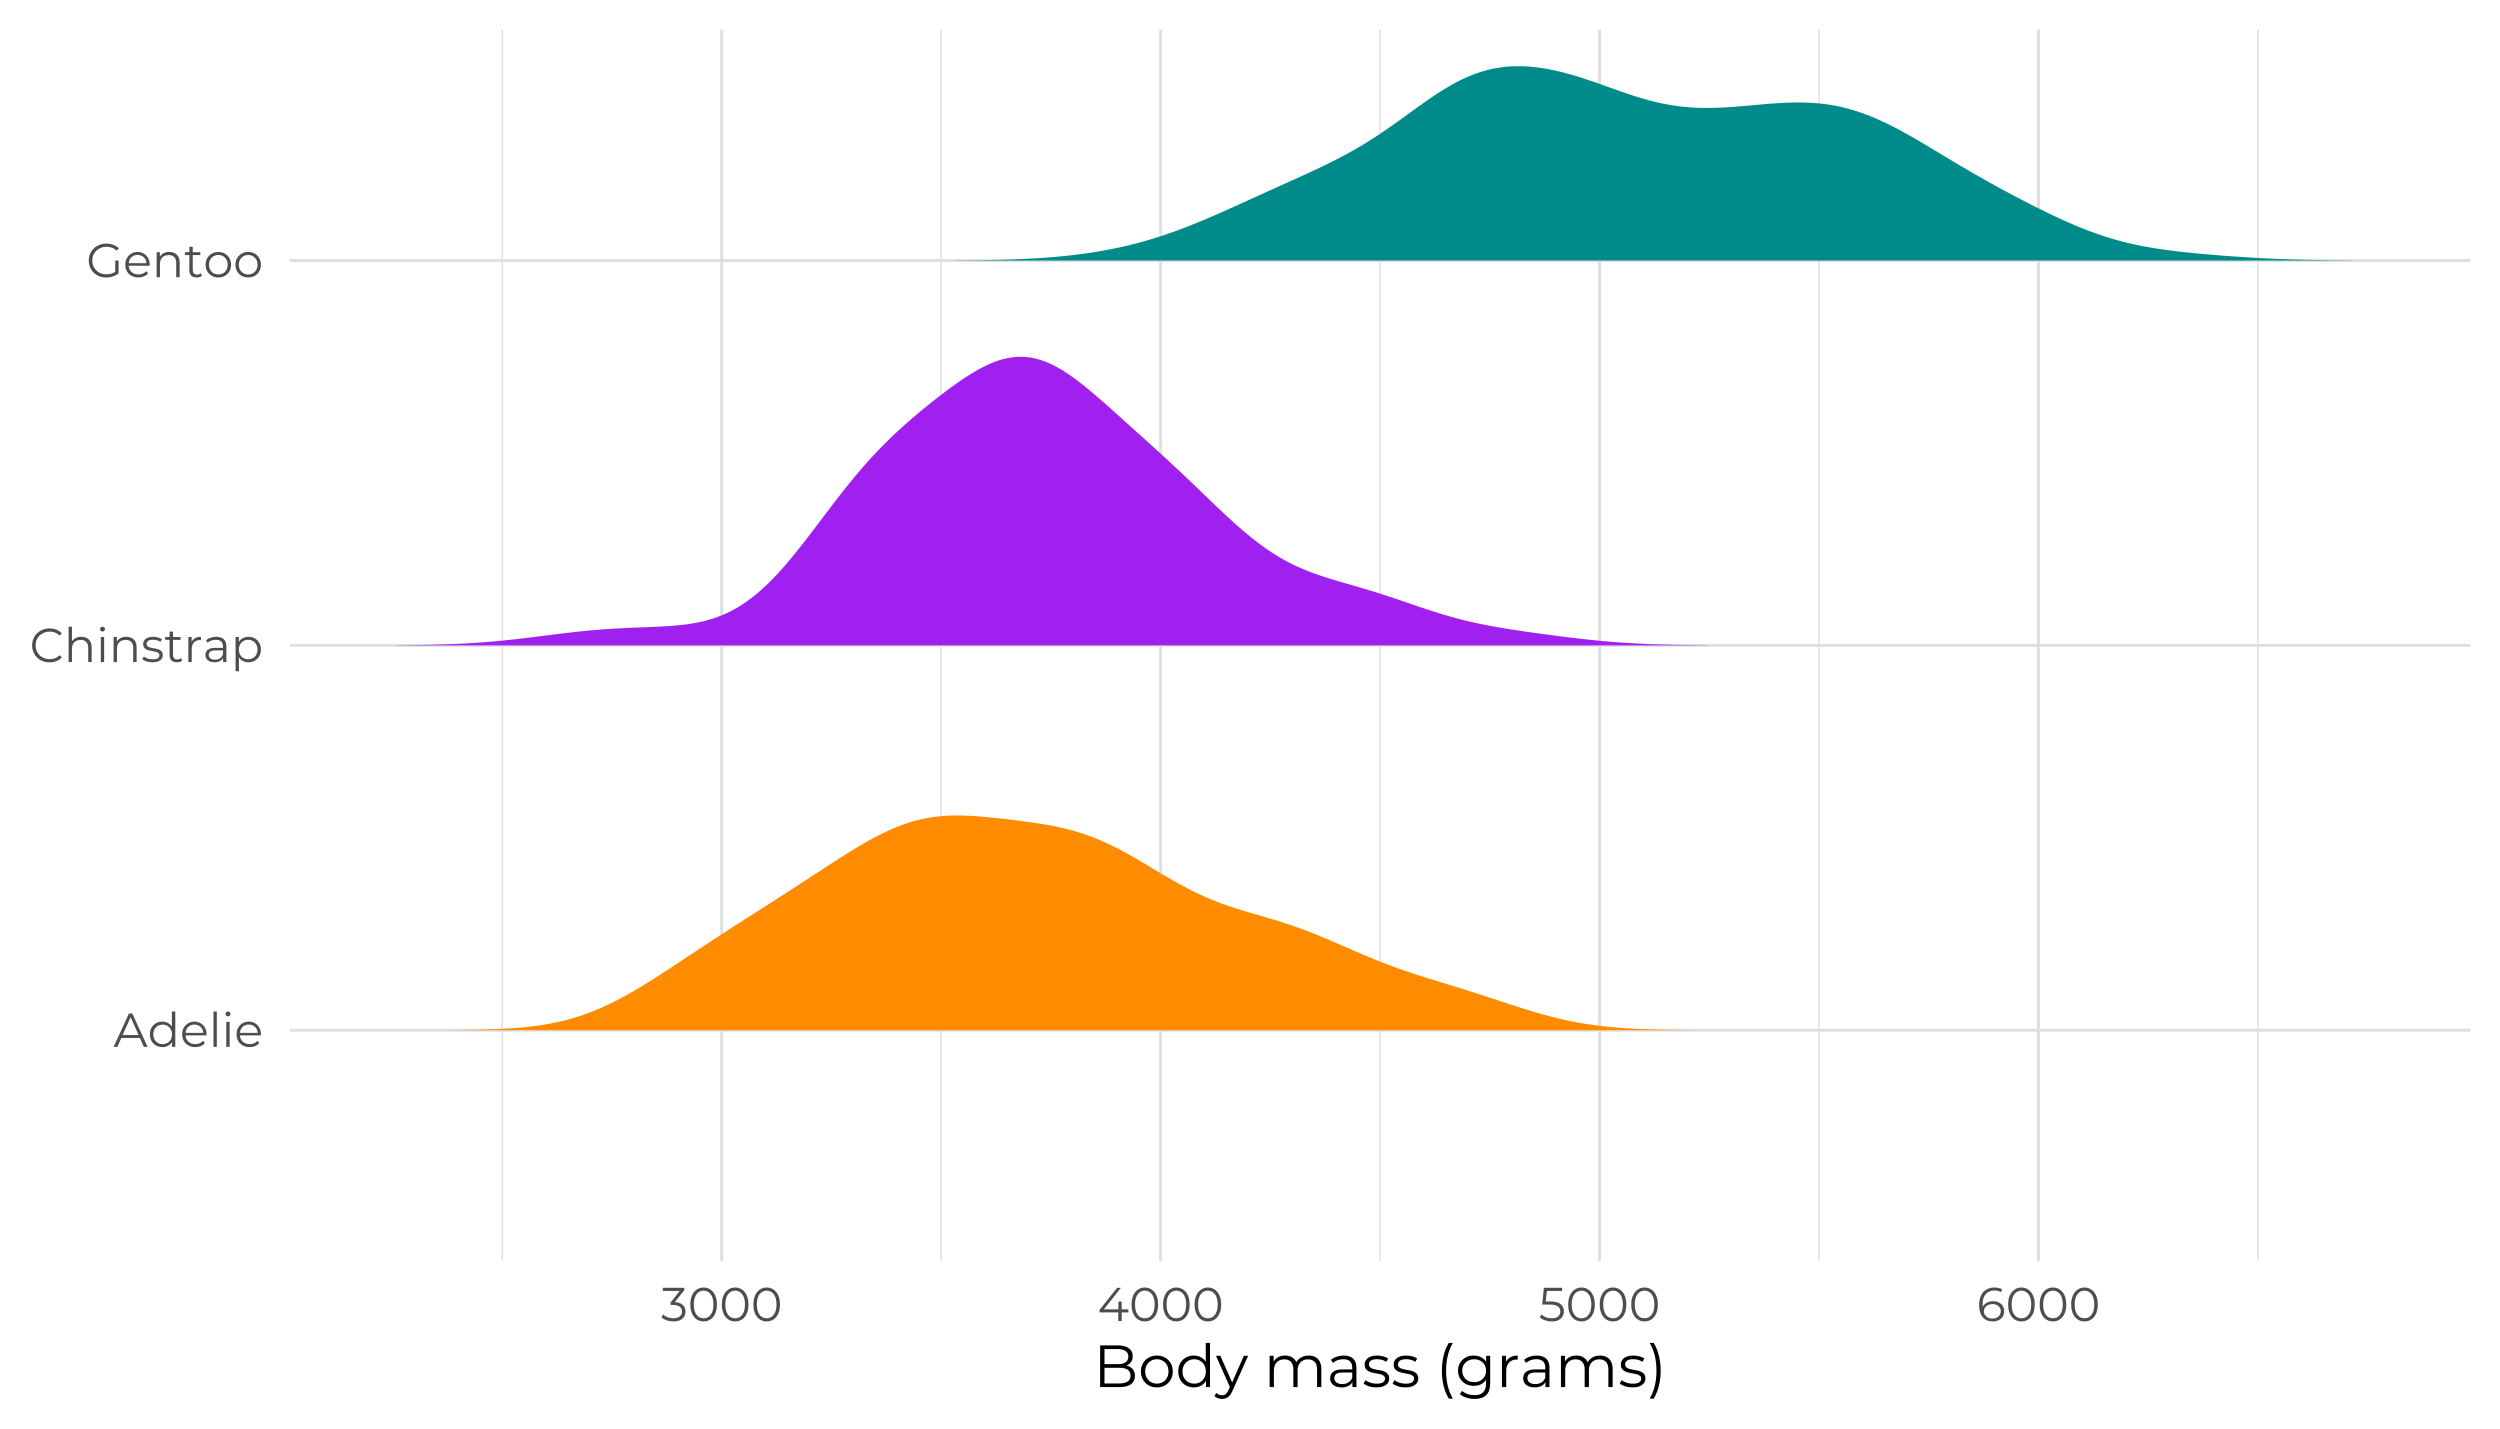<?xml version="1.0" encoding="UTF-8"?>
<svg xmlns="http://www.w3.org/2000/svg" xmlns:xlink="http://www.w3.org/1999/xlink" width="504pt" height="288pt" viewBox="0 0 504 288" version="1.1">
<defs>
<g>
<symbol overflow="visible" id="glyph0-0">
<path style="stroke:none;" d="M 0.391 0 L 0.391 -6.719 L 5.25 -6.719 L 5.25 0 Z M 1.156 -0.672 L 4.484 -0.672 L 4.484 -6.047 L 1.156 -6.047 Z M 1.156 -0.672 "/>
</symbol>
<symbol overflow="visible" id="glyph0-1">
<path style="stroke:none;" d="M 0.016 0 L 3.094 -6.719 L 3.781 -6.719 L 6.859 0 L 6.109 0 L 3.297 -6.312 L 3.578 -6.312 L 0.766 0 Z M 1.234 -1.797 L 1.438 -2.375 L 5.344 -2.375 L 5.562 -1.797 Z M 1.234 -1.797 "/>
</symbol>
<symbol overflow="visible" id="glyph0-2">
<path style="stroke:none;" d="M 2.953 0.047 C 2.473 0.047 2.039 -0.062 1.656 -0.281 C 1.281 -0.5 0.984 -0.801 0.766 -1.188 C 0.547 -1.57 0.438 -2.016 0.438 -2.516 C 0.438 -3.023 0.547 -3.473 0.766 -3.859 C 0.984 -4.242 1.281 -4.547 1.656 -4.766 C 2.039 -4.984 2.473 -5.094 2.953 -5.094 C 3.391 -5.094 3.785 -4.988 4.141 -4.781 C 4.492 -4.582 4.773 -4.289 4.984 -3.906 C 5.191 -3.531 5.297 -3.066 5.297 -2.516 C 5.297 -1.973 5.191 -1.508 4.984 -1.125 C 4.773 -0.738 4.492 -0.445 4.141 -0.25 C 3.797 -0.051 3.398 0.047 2.953 0.047 Z M 3 -0.562 C 3.363 -0.562 3.688 -0.641 3.969 -0.797 C 4.25 -0.961 4.473 -1.191 4.641 -1.484 C 4.805 -1.785 4.891 -2.129 4.891 -2.516 C 4.891 -2.91 4.805 -3.254 4.641 -3.547 C 4.473 -3.848 4.25 -4.078 3.969 -4.234 C 3.688 -4.398 3.363 -4.484 3 -4.484 C 2.645 -4.484 2.328 -4.398 2.047 -4.234 C 1.766 -4.078 1.539 -3.848 1.375 -3.547 C 1.207 -3.254 1.125 -2.91 1.125 -2.516 C 1.125 -2.129 1.207 -1.785 1.375 -1.484 C 1.539 -1.191 1.766 -0.961 2.047 -0.797 C 2.328 -0.641 2.645 -0.562 3 -0.562 Z M 4.906 0 L 4.906 -1.516 L 4.969 -2.531 L 4.875 -3.547 L 4.875 -7.125 L 5.562 -7.125 L 5.562 0 Z M 4.906 0 "/>
</symbol>
<symbol overflow="visible" id="glyph0-3">
<path style="stroke:none;" d="M 3.094 0.047 C 2.57 0.047 2.109 -0.062 1.703 -0.281 C 1.305 -0.5 0.992 -0.801 0.766 -1.188 C 0.547 -1.582 0.438 -2.023 0.438 -2.516 C 0.438 -3.016 0.539 -3.457 0.75 -3.844 C 0.969 -4.227 1.266 -4.531 1.641 -4.75 C 2.016 -4.977 2.438 -5.094 2.906 -5.094 C 3.375 -5.094 3.789 -4.984 4.156 -4.766 C 4.531 -4.547 4.82 -4.242 5.031 -3.859 C 5.25 -3.473 5.359 -3.023 5.359 -2.516 C 5.359 -2.492 5.352 -2.461 5.344 -2.422 C 5.344 -2.391 5.344 -2.352 5.344 -2.312 L 0.953 -2.312 L 0.953 -2.828 L 4.984 -2.828 L 4.703 -2.625 C 4.711 -2.988 4.641 -3.312 4.484 -3.594 C 4.328 -3.875 4.113 -4.094 3.844 -4.25 C 3.57 -4.414 3.258 -4.5 2.906 -4.5 C 2.562 -4.5 2.25 -4.414 1.969 -4.25 C 1.695 -4.094 1.484 -3.867 1.328 -3.578 C 1.18 -3.297 1.109 -2.973 1.109 -2.609 L 1.109 -2.484 C 1.109 -2.109 1.191 -1.773 1.359 -1.484 C 1.523 -1.191 1.758 -0.961 2.062 -0.797 C 2.363 -0.641 2.711 -0.562 3.109 -0.562 C 3.422 -0.562 3.707 -0.613 3.969 -0.719 C 4.238 -0.832 4.469 -1 4.656 -1.219 L 5.031 -0.781 C 4.812 -0.508 4.531 -0.301 4.188 -0.156 C 3.852 -0.02 3.488 0.047 3.094 0.047 Z M 3.094 0.047 "/>
</symbol>
<symbol overflow="visible" id="glyph0-4">
<path style="stroke:none;" d="M 0.953 0 L 0.953 -7.125 L 1.625 -7.125 L 1.625 0 Z M 0.953 0 "/>
</symbol>
<symbol overflow="visible" id="glyph0-5">
<path style="stroke:none;" d="M 0.953 0 L 0.953 -5.047 L 1.625 -5.047 L 1.625 0 Z M 1.297 -6.156 C 1.16 -6.156 1.039 -6.203 0.938 -6.297 C 0.844 -6.391 0.797 -6.504 0.797 -6.641 C 0.797 -6.773 0.844 -6.891 0.938 -6.984 C 1.039 -7.078 1.16 -7.125 1.297 -7.125 C 1.441 -7.125 1.562 -7.078 1.656 -6.984 C 1.75 -6.891 1.797 -6.773 1.797 -6.641 C 1.797 -6.504 1.75 -6.391 1.656 -6.297 C 1.562 -6.203 1.441 -6.156 1.297 -6.156 Z M 1.297 -6.156 "/>
</symbol>
<symbol overflow="visible" id="glyph0-6">
<path style="stroke:none;" d="M 4.016 0.062 C 3.504 0.062 3.035 -0.02 2.609 -0.188 C 2.18 -0.363 1.812 -0.602 1.5 -0.906 C 1.188 -1.219 0.941 -1.582 0.766 -2 C 0.586 -2.414 0.5 -2.867 0.5 -3.359 C 0.5 -3.848 0.586 -4.301 0.766 -4.719 C 0.941 -5.133 1.188 -5.492 1.5 -5.797 C 1.82 -6.109 2.195 -6.348 2.625 -6.516 C 3.051 -6.691 3.516 -6.781 4.016 -6.781 C 4.504 -6.781 4.961 -6.695 5.391 -6.531 C 5.816 -6.363 6.18 -6.117 6.484 -5.797 L 6.031 -5.344 C 5.75 -5.625 5.441 -5.828 5.109 -5.953 C 4.773 -6.078 4.422 -6.141 4.047 -6.141 C 3.641 -6.141 3.258 -6.066 2.906 -5.922 C 2.562 -5.785 2.258 -5.594 2 -5.344 C 1.75 -5.094 1.551 -4.797 1.406 -4.453 C 1.27 -4.117 1.203 -3.754 1.203 -3.359 C 1.203 -2.961 1.27 -2.594 1.406 -2.25 C 1.551 -1.914 1.75 -1.617 2 -1.359 C 2.258 -1.109 2.562 -0.914 2.906 -0.781 C 3.258 -0.645 3.641 -0.578 4.047 -0.578 C 4.422 -0.578 4.773 -0.641 5.109 -0.766 C 5.441 -0.891 5.75 -1.094 6.031 -1.375 L 6.484 -0.938 C 6.18 -0.602 5.816 -0.352 5.391 -0.188 C 4.961 -0.02 4.504 0.062 4.016 0.062 Z M 4.016 0.062 "/>
</symbol>
<symbol overflow="visible" id="glyph0-7">
<path style="stroke:none;" d="M 3.516 -5.094 C 3.93 -5.094 4.289 -5.008 4.594 -4.844 C 4.906 -4.688 5.148 -4.445 5.328 -4.125 C 5.504 -3.812 5.594 -3.41 5.594 -2.922 L 5.594 0 L 4.906 0 L 4.906 -2.859 C 4.906 -3.391 4.77 -3.789 4.5 -4.062 C 4.238 -4.332 3.867 -4.469 3.391 -4.469 C 3.035 -4.469 2.723 -4.395 2.453 -4.25 C 2.191 -4.113 1.988 -3.906 1.844 -3.625 C 1.695 -3.352 1.625 -3.023 1.625 -2.641 L 1.625 0 L 0.953 0 L 0.953 -7.125 L 1.625 -7.125 L 1.625 -3.656 L 1.5 -3.906 C 1.656 -4.281 1.906 -4.57 2.25 -4.781 C 2.602 -4.988 3.023 -5.094 3.516 -5.094 Z M 3.516 -5.094 "/>
</symbol>
<symbol overflow="visible" id="glyph0-8">
<path style="stroke:none;" d="M 3.516 -5.094 C 3.93 -5.094 4.289 -5.008 4.594 -4.844 C 4.906 -4.688 5.148 -4.445 5.328 -4.125 C 5.504 -3.812 5.594 -3.41 5.594 -2.922 L 5.594 0 L 4.906 0 L 4.906 -2.859 C 4.906 -3.391 4.77 -3.789 4.5 -4.062 C 4.238 -4.332 3.867 -4.469 3.391 -4.469 C 3.035 -4.469 2.723 -4.395 2.453 -4.25 C 2.191 -4.113 1.988 -3.906 1.844 -3.625 C 1.695 -3.352 1.625 -3.023 1.625 -2.641 L 1.625 0 L 0.953 0 L 0.953 -5.047 L 1.609 -5.047 L 1.609 -3.656 L 1.5 -3.906 C 1.656 -4.281 1.906 -4.57 2.25 -4.781 C 2.602 -4.988 3.023 -5.094 3.516 -5.094 Z M 3.516 -5.094 "/>
</symbol>
<symbol overflow="visible" id="glyph0-9">
<path style="stroke:none;" d="M 2.312 0.047 C 1.883 0.047 1.484 -0.008 1.109 -0.125 C 0.742 -0.25 0.457 -0.398 0.25 -0.578 L 0.547 -1.109 C 0.754 -0.953 1.016 -0.816 1.328 -0.703 C 1.648 -0.598 1.988 -0.547 2.344 -0.547 C 2.82 -0.547 3.164 -0.617 3.375 -0.766 C 3.594 -0.922 3.703 -1.125 3.703 -1.375 C 3.703 -1.562 3.641 -1.707 3.516 -1.812 C 3.398 -1.914 3.242 -1.992 3.047 -2.047 C 2.859 -2.098 2.645 -2.145 2.406 -2.188 C 2.176 -2.227 1.941 -2.273 1.703 -2.328 C 1.473 -2.379 1.258 -2.453 1.062 -2.547 C 0.875 -2.648 0.719 -2.785 0.594 -2.953 C 0.477 -3.129 0.422 -3.359 0.422 -3.641 C 0.422 -3.922 0.5 -4.172 0.656 -4.391 C 0.812 -4.609 1.035 -4.781 1.328 -4.906 C 1.629 -5.031 1.992 -5.094 2.422 -5.094 C 2.754 -5.094 3.082 -5.047 3.406 -4.953 C 3.738 -4.867 4.004 -4.754 4.203 -4.609 L 3.906 -4.078 C 3.688 -4.223 3.445 -4.328 3.188 -4.391 C 2.938 -4.461 2.68 -4.5 2.422 -4.5 C 1.973 -4.5 1.641 -4.422 1.422 -4.266 C 1.211 -4.109 1.109 -3.91 1.109 -3.672 C 1.109 -3.473 1.164 -3.316 1.281 -3.203 C 1.406 -3.098 1.562 -3.016 1.75 -2.953 C 1.945 -2.891 2.16 -2.836 2.391 -2.797 C 2.629 -2.766 2.863 -2.723 3.094 -2.672 C 3.32 -2.617 3.535 -2.547 3.734 -2.453 C 3.93 -2.359 4.086 -2.227 4.203 -2.062 C 4.316 -1.895 4.375 -1.672 4.375 -1.391 C 4.375 -1.098 4.289 -0.844 4.125 -0.625 C 3.969 -0.414 3.734 -0.25 3.422 -0.125 C 3.117 -0.008 2.75 0.047 2.312 0.047 Z M 2.312 0.047 "/>
</symbol>
<symbol overflow="visible" id="glyph0-10">
<path style="stroke:none;" d="M 2.547 0.047 C 2.066 0.047 1.695 -0.078 1.438 -0.328 C 1.188 -0.586 1.062 -0.953 1.062 -1.422 L 1.062 -6.141 L 1.75 -6.141 L 1.75 -1.453 C 1.75 -1.16 1.82 -0.93 1.969 -0.766 C 2.113 -0.609 2.332 -0.531 2.625 -0.531 C 2.914 -0.531 3.16 -0.617 3.359 -0.797 L 3.609 -0.297 C 3.473 -0.18 3.312 -0.094 3.125 -0.031 C 2.938 0.02 2.742 0.047 2.547 0.047 Z M 0.172 -4.469 L 0.172 -5.047 L 3.281 -5.047 L 3.281 -4.469 Z M 0.172 -4.469 "/>
</symbol>
<symbol overflow="visible" id="glyph0-11">
<path style="stroke:none;" d="M 0.953 0 L 0.953 -5.047 L 1.609 -5.047 L 1.609 -3.672 L 1.531 -3.906 C 1.676 -4.281 1.914 -4.57 2.25 -4.781 C 2.582 -4.988 2.992 -5.094 3.484 -5.094 L 3.484 -4.422 C 3.453 -4.422 3.426 -4.422 3.406 -4.422 C 3.383 -4.43 3.359 -4.438 3.328 -4.438 C 2.797 -4.438 2.379 -4.273 2.078 -3.953 C 1.773 -3.629 1.625 -3.172 1.625 -2.578 L 1.625 0 Z M 0.953 0 "/>
</symbol>
<symbol overflow="visible" id="glyph0-12">
<path style="stroke:none;" d="M 4.109 0 L 4.109 -1.109 L 4.078 -1.297 L 4.078 -3.156 C 4.078 -3.582 3.957 -3.91 3.719 -4.141 C 3.477 -4.367 3.117 -4.484 2.641 -4.484 C 2.316 -4.484 2.008 -4.43 1.719 -4.328 C 1.426 -4.223 1.176 -4.078 0.969 -3.891 L 0.672 -4.406 C 0.922 -4.625 1.223 -4.789 1.578 -4.906 C 1.941 -5.031 2.32 -5.094 2.719 -5.094 C 3.375 -5.094 3.879 -4.926 4.234 -4.594 C 4.586 -4.27 4.766 -3.781 4.766 -3.125 L 4.766 0 Z M 2.375 0.047 C 1.988 0.047 1.656 -0.016 1.375 -0.141 C 1.102 -0.266 0.895 -0.438 0.75 -0.656 C 0.602 -0.875 0.531 -1.129 0.531 -1.422 C 0.531 -1.68 0.594 -1.914 0.719 -2.125 C 0.844 -2.344 1.047 -2.52 1.328 -2.656 C 1.609 -2.789 1.988 -2.859 2.469 -2.859 L 4.219 -2.859 L 4.219 -2.344 L 2.5 -2.344 C 2.008 -2.344 1.672 -2.254 1.484 -2.078 C 1.297 -1.91 1.203 -1.695 1.203 -1.438 C 1.203 -1.145 1.312 -0.91 1.531 -0.734 C 1.758 -0.566 2.07 -0.484 2.469 -0.484 C 2.863 -0.484 3.195 -0.57 3.469 -0.75 C 3.738 -0.926 3.941 -1.18 4.078 -1.516 L 4.234 -1.047 C 4.098 -0.711 3.875 -0.445 3.562 -0.25 C 3.25 -0.051 2.852 0.047 2.375 0.047 Z M 2.375 0.047 "/>
</symbol>
<symbol overflow="visible" id="glyph0-13">
<path style="stroke:none;" d="M 3.547 0.047 C 3.117 0.047 2.727 -0.051 2.375 -0.25 C 2.02 -0.445 1.738 -0.738 1.531 -1.125 C 1.32 -1.508 1.219 -1.973 1.219 -2.516 C 1.219 -3.066 1.316 -3.531 1.516 -3.906 C 1.723 -4.289 2.004 -4.582 2.359 -4.781 C 2.711 -4.988 3.109 -5.094 3.547 -5.094 C 4.035 -5.094 4.469 -4.984 4.844 -4.766 C 5.219 -4.547 5.516 -4.242 5.734 -3.859 C 5.953 -3.473 6.062 -3.023 6.062 -2.516 C 6.062 -2.004 5.953 -1.555 5.734 -1.172 C 5.516 -0.797 5.219 -0.5 4.844 -0.281 C 4.469 -0.062 4.035 0.047 3.547 0.047 Z M 0.953 1.859 L 0.953 -5.047 L 1.609 -5.047 L 1.609 -3.516 L 1.531 -2.516 L 1.625 -1.5 L 1.625 1.859 Z M 3.5 -0.562 C 3.852 -0.562 4.172 -0.641 4.453 -0.797 C 4.742 -0.961 4.969 -1.191 5.125 -1.484 C 5.289 -1.785 5.375 -2.129 5.375 -2.516 C 5.375 -2.91 5.289 -3.254 5.125 -3.547 C 4.969 -3.848 4.742 -4.078 4.453 -4.234 C 4.172 -4.398 3.852 -4.484 3.5 -4.484 C 3.145 -4.484 2.82 -4.398 2.531 -4.234 C 2.25 -4.078 2.023 -3.848 1.859 -3.547 C 1.703 -3.254 1.625 -2.91 1.625 -2.516 C 1.625 -2.129 1.703 -1.785 1.859 -1.484 C 2.023 -1.191 2.25 -0.961 2.531 -0.797 C 2.82 -0.641 3.145 -0.562 3.5 -0.562 Z M 3.5 -0.562 "/>
</symbol>
<symbol overflow="visible" id="glyph0-14">
<path style="stroke:none;" d="M 4.047 0.062 C 3.535 0.062 3.062 -0.02 2.625 -0.188 C 2.195 -0.363 1.82 -0.602 1.5 -0.906 C 1.188 -1.219 0.941 -1.582 0.766 -2 C 0.586 -2.414 0.5 -2.867 0.5 -3.359 C 0.5 -3.848 0.586 -4.301 0.766 -4.719 C 0.941 -5.133 1.188 -5.492 1.5 -5.797 C 1.82 -6.109 2.195 -6.348 2.625 -6.516 C 3.062 -6.691 3.535 -6.781 4.047 -6.781 C 4.555 -6.781 5.023 -6.695 5.453 -6.531 C 5.879 -6.375 6.242 -6.129 6.547 -5.797 L 6.109 -5.359 C 5.816 -5.641 5.504 -5.836 5.172 -5.953 C 4.836 -6.078 4.473 -6.141 4.078 -6.141 C 3.66 -6.141 3.273 -6.066 2.922 -5.922 C 2.578 -5.785 2.273 -5.594 2.016 -5.344 C 1.754 -5.094 1.551 -4.797 1.406 -4.453 C 1.27 -4.117 1.203 -3.754 1.203 -3.359 C 1.203 -2.961 1.27 -2.594 1.406 -2.25 C 1.551 -1.914 1.754 -1.617 2.016 -1.359 C 2.273 -1.109 2.578 -0.914 2.922 -0.781 C 3.273 -0.645 3.66 -0.578 4.078 -0.578 C 4.453 -0.578 4.812 -0.633 5.156 -0.75 C 5.5 -0.863 5.812 -1.055 6.094 -1.328 L 6.5 -0.797 C 6.188 -0.516 5.812 -0.301 5.375 -0.156 C 4.945 -0.008 4.504 0.062 4.047 0.062 Z M 5.828 -0.875 L 5.828 -3.359 L 6.5 -3.359 L 6.5 -0.797 Z M 5.828 -0.875 "/>
</symbol>
<symbol overflow="visible" id="glyph0-15">
<path style="stroke:none;" d="M 3 0.047 C 2.508 0.047 2.07 -0.062 1.688 -0.281 C 1.301 -0.5 0.992 -0.801 0.766 -1.188 C 0.547 -1.582 0.438 -2.031 0.438 -2.531 C 0.438 -3.031 0.547 -3.469 0.766 -3.844 C 0.992 -4.227 1.301 -4.531 1.688 -4.75 C 2.07 -4.977 2.508 -5.094 3 -5.094 C 3.5 -5.094 3.941 -4.977 4.328 -4.75 C 4.711 -4.531 5.016 -4.227 5.234 -3.844 C 5.461 -3.469 5.578 -3.031 5.578 -2.531 C 5.578 -2.031 5.461 -1.582 5.234 -1.188 C 5.016 -0.801 4.711 -0.5 4.328 -0.281 C 3.941 -0.062 3.5 0.047 3 0.047 Z M 3 -0.562 C 3.363 -0.562 3.688 -0.641 3.969 -0.797 C 4.25 -0.961 4.473 -1.191 4.641 -1.484 C 4.805 -1.785 4.891 -2.133 4.891 -2.531 C 4.891 -2.914 4.805 -3.254 4.641 -3.547 C 4.473 -3.848 4.25 -4.078 3.969 -4.234 C 3.688 -4.398 3.367 -4.484 3.016 -4.484 C 2.648 -4.484 2.328 -4.398 2.047 -4.234 C 1.766 -4.078 1.539 -3.848 1.375 -3.547 C 1.207 -3.254 1.125 -2.914 1.125 -2.531 C 1.125 -2.133 1.207 -1.785 1.375 -1.484 C 1.539 -1.191 1.766 -0.961 2.047 -0.797 C 2.328 -0.641 2.645 -0.562 3 -0.562 Z M 3 -0.562 "/>
</symbol>
<symbol overflow="visible" id="glyph0-16">
<path style="stroke:none;" d="M 2.5 0.062 C 2.02 0.062 1.562 -0.016 1.125 -0.172 C 0.695 -0.328 0.352 -0.535 0.094 -0.797 L 0.422 -1.344 C 0.641 -1.125 0.93 -0.941 1.297 -0.797 C 1.66 -0.648 2.062 -0.578 2.5 -0.578 C 3.051 -0.578 3.477 -0.695 3.781 -0.938 C 4.082 -1.188 4.234 -1.516 4.234 -1.922 C 4.234 -2.328 4.086 -2.648 3.797 -2.891 C 3.504 -3.141 3.047 -3.266 2.422 -3.266 L 1.938 -3.266 L 1.938 -3.766 L 4 -6.375 L 4.109 -6.094 L 0.359 -6.094 L 0.359 -6.719 L 4.688 -6.719 L 4.688 -6.234 L 2.609 -3.625 L 2.266 -3.844 L 2.531 -3.844 C 3.332 -3.844 3.93 -3.664 4.328 -3.312 C 4.734 -2.957 4.938 -2.492 4.938 -1.922 C 4.938 -1.555 4.848 -1.223 4.672 -0.922 C 4.492 -0.617 4.223 -0.379 3.859 -0.203 C 3.492 -0.023 3.039 0.062 2.5 0.062 Z M 2.5 0.062 "/>
</symbol>
<symbol overflow="visible" id="glyph0-17">
<path style="stroke:none;" d="M 3.172 0.062 C 2.66 0.062 2.203 -0.07 1.797 -0.344 C 1.391 -0.613 1.07 -1.004 0.844 -1.516 C 0.613 -2.023 0.5 -2.641 0.5 -3.359 C 0.5 -4.066 0.613 -4.676 0.844 -5.188 C 1.07 -5.695 1.391 -6.086 1.797 -6.359 C 2.203 -6.641 2.66 -6.781 3.172 -6.781 C 3.691 -6.781 4.156 -6.641 4.562 -6.359 C 4.969 -6.086 5.285 -5.695 5.516 -5.188 C 5.742 -4.676 5.859 -4.066 5.859 -3.359 C 5.859 -2.641 5.742 -2.023 5.516 -1.516 C 5.285 -1.004 4.969 -0.613 4.562 -0.344 C 4.156 -0.07 3.691 0.062 3.172 0.062 Z M 3.172 -0.578 C 3.566 -0.578 3.91 -0.68 4.203 -0.891 C 4.504 -1.109 4.738 -1.422 4.906 -1.828 C 5.07 -2.242 5.156 -2.754 5.156 -3.359 C 5.156 -3.961 5.07 -4.469 4.906 -4.875 C 4.738 -5.289 4.504 -5.602 4.203 -5.812 C 3.91 -6.031 3.566 -6.141 3.172 -6.141 C 2.785 -6.141 2.441 -6.031 2.141 -5.812 C 1.848 -5.602 1.617 -5.289 1.453 -4.875 C 1.285 -4.469 1.203 -3.961 1.203 -3.359 C 1.203 -2.754 1.285 -2.242 1.453 -1.828 C 1.617 -1.422 1.848 -1.109 2.141 -0.891 C 2.441 -0.68 2.785 -0.578 3.172 -0.578 Z M 3.172 -0.578 "/>
</symbol>
<symbol overflow="visible" id="glyph0-18">
<path style="stroke:none;" d="M 0.391 -1.766 L 0.391 -2.266 L 3.938 -6.719 L 4.703 -6.719 L 1.188 -2.266 L 0.812 -2.375 L 6.203 -2.375 L 6.203 -1.766 Z M 4.172 0 L 4.172 -1.766 L 4.188 -2.375 L 4.188 -3.938 L 4.859 -3.938 L 4.859 0 Z M 4.172 0 "/>
</symbol>
<symbol overflow="visible" id="glyph0-19">
<path style="stroke:none;" d="M 2.625 0.062 C 2.133 0.062 1.672 -0.016 1.234 -0.172 C 0.805 -0.328 0.461 -0.535 0.203 -0.797 L 0.547 -1.344 C 0.766 -1.125 1.055 -0.941 1.422 -0.797 C 1.785 -0.648 2.18 -0.578 2.609 -0.578 C 3.18 -0.578 3.613 -0.703 3.906 -0.953 C 4.195 -1.203 4.344 -1.535 4.344 -1.953 C 4.344 -2.234 4.273 -2.477 4.141 -2.688 C 4.004 -2.895 3.773 -3.055 3.453 -3.172 C 3.129 -3.285 2.68 -3.344 2.109 -3.344 L 0.688 -3.344 L 1.031 -6.719 L 4.703 -6.719 L 4.703 -6.094 L 1.297 -6.094 L 1.672 -6.438 L 1.359 -3.625 L 1.016 -3.969 L 2.266 -3.969 C 2.941 -3.969 3.484 -3.883 3.891 -3.719 C 4.297 -3.551 4.594 -3.316 4.781 -3.016 C 4.969 -2.711 5.062 -2.363 5.062 -1.969 C 5.062 -1.594 4.969 -1.25 4.781 -0.938 C 4.602 -0.633 4.332 -0.391 3.969 -0.203 C 3.613 -0.023 3.164 0.062 2.625 0.062 Z M 2.625 0.062 "/>
</symbol>
<symbol overflow="visible" id="glyph0-20">
<path style="stroke:none;" d="M 3.25 0.062 C 2.656 0.062 2.148 -0.066 1.734 -0.328 C 1.328 -0.598 1.02 -0.984 0.812 -1.484 C 0.602 -1.984 0.5 -2.586 0.5 -3.297 C 0.5 -4.055 0.629 -4.691 0.891 -5.203 C 1.148 -5.723 1.508 -6.113 1.969 -6.375 C 2.426 -6.645 2.957 -6.781 3.562 -6.781 C 3.863 -6.781 4.148 -6.75 4.422 -6.688 C 4.703 -6.633 4.945 -6.539 5.156 -6.406 L 4.891 -5.859 C 4.711 -5.973 4.508 -6.051 4.281 -6.094 C 4.062 -6.145 3.828 -6.172 3.578 -6.172 C 2.859 -6.172 2.281 -5.938 1.844 -5.469 C 1.414 -5.008 1.203 -4.328 1.203 -3.422 C 1.203 -3.273 1.207 -3.098 1.219 -2.891 C 1.238 -2.68 1.281 -2.477 1.344 -2.281 L 1.094 -2.453 C 1.164 -2.785 1.301 -3.066 1.5 -3.297 C 1.707 -3.535 1.961 -3.711 2.266 -3.828 C 2.578 -3.953 2.914 -4.016 3.281 -4.016 C 3.727 -4.016 4.117 -3.93 4.453 -3.766 C 4.797 -3.609 5.062 -3.379 5.25 -3.078 C 5.445 -2.773 5.547 -2.422 5.547 -2.016 C 5.547 -1.586 5.445 -1.219 5.25 -0.906 C 5.051 -0.602 4.773 -0.363 4.422 -0.188 C 4.078 -0.02 3.688 0.062 3.25 0.062 Z M 3.219 -0.516 C 3.539 -0.516 3.82 -0.578 4.062 -0.703 C 4.312 -0.828 4.504 -1 4.641 -1.219 C 4.785 -1.438 4.859 -1.691 4.859 -1.984 C 4.859 -2.422 4.707 -2.77 4.406 -3.031 C 4.102 -3.301 3.691 -3.438 3.172 -3.438 C 2.828 -3.438 2.523 -3.367 2.266 -3.234 C 2.016 -3.109 1.816 -2.938 1.672 -2.719 C 1.523 -2.5 1.453 -2.25 1.453 -1.969 C 1.453 -1.719 1.52 -1.484 1.656 -1.266 C 1.789 -1.047 1.988 -0.863 2.25 -0.719 C 2.508 -0.582 2.832 -0.516 3.219 -0.516 Z M 3.219 -0.516 "/>
</symbol>
<symbol overflow="visible" id="glyph1-0">
<path style="stroke:none;" d="M 0.484 0 L 0.484 -8.406 L 6.562 -8.406 L 6.562 0 Z M 1.438 -0.844 L 5.609 -0.844 L 5.609 -7.562 L 1.438 -7.562 Z M 1.438 -0.844 "/>
</symbol>
<symbol overflow="visible" id="glyph1-1">
<path style="stroke:none;" d="M 1.375 0 L 1.375 -8.406 L 5 -8.406 C 5.926 -8.406 6.645 -8.211 7.156 -7.828 C 7.676 -7.453 7.938 -6.926 7.938 -6.25 C 7.938 -5.789 7.832 -5.406 7.625 -5.094 C 7.414 -4.781 7.129 -4.539 6.766 -4.375 C 6.398 -4.219 6 -4.141 5.562 -4.141 L 5.781 -4.438 C 6.312 -4.438 6.77 -4.352 7.156 -4.188 C 7.551 -4.02 7.852 -3.77 8.062 -3.438 C 8.281 -3.113 8.391 -2.719 8.391 -2.25 C 8.391 -1.531 8.125 -0.973 7.594 -0.578 C 7.07 -0.191 6.285 0 5.234 0 Z M 2.25 -0.734 L 5.219 -0.734 C 5.957 -0.734 6.52 -0.859 6.906 -1.109 C 7.301 -1.359 7.5 -1.758 7.5 -2.312 C 7.5 -2.863 7.301 -3.266 6.906 -3.516 C 6.52 -3.766 5.957 -3.891 5.219 -3.891 L 2.156 -3.891 L 2.156 -4.625 L 4.938 -4.625 C 5.602 -4.625 6.125 -4.75 6.5 -5 C 6.875 -5.258 7.062 -5.641 7.062 -6.141 C 7.062 -6.648 6.875 -7.031 6.5 -7.281 C 6.125 -7.539 5.602 -7.672 4.938 -7.672 L 2.25 -7.672 Z M 2.25 -0.734 "/>
</symbol>
<symbol overflow="visible" id="glyph1-2">
<path style="stroke:none;" d="M 3.766 0.062 C 3.148 0.062 2.598 -0.07 2.109 -0.344 C 1.629 -0.625 1.25 -1.004 0.969 -1.484 C 0.688 -1.973 0.547 -2.531 0.547 -3.156 C 0.547 -3.781 0.688 -4.332 0.969 -4.812 C 1.25 -5.289 1.629 -5.664 2.109 -5.938 C 2.598 -6.219 3.148 -6.359 3.766 -6.359 C 4.379 -6.359 4.926 -6.223 5.406 -5.953 C 5.895 -5.68 6.273 -5.305 6.547 -4.828 C 6.828 -4.348 6.969 -3.789 6.969 -3.156 C 6.969 -2.531 6.828 -1.973 6.547 -1.484 C 6.273 -1.004 5.895 -0.625 5.406 -0.344 C 4.926 -0.07 4.379 0.062 3.766 0.062 Z M 3.766 -0.703 C 4.211 -0.703 4.613 -0.801 4.969 -1 C 5.32 -1.207 5.598 -1.492 5.797 -1.859 C 6.004 -2.234 6.109 -2.664 6.109 -3.156 C 6.109 -3.645 6.004 -4.07 5.797 -4.438 C 5.598 -4.812 5.32 -5.098 4.969 -5.297 C 4.613 -5.504 4.211 -5.609 3.766 -5.609 C 3.316 -5.609 2.914 -5.504 2.562 -5.297 C 2.207 -5.098 1.926 -4.812 1.719 -4.438 C 1.508 -4.07 1.406 -3.645 1.406 -3.156 C 1.406 -2.664 1.508 -2.234 1.719 -1.859 C 1.926 -1.492 2.207 -1.207 2.562 -1 C 2.914 -0.801 3.316 -0.703 3.766 -0.703 Z M 3.766 -0.703 "/>
</symbol>
<symbol overflow="visible" id="glyph1-3">
<path style="stroke:none;" d="M 3.703 0.062 C 3.098 0.062 2.555 -0.07 2.078 -0.344 C 1.609 -0.613 1.234 -0.988 0.953 -1.469 C 0.68 -1.957 0.547 -2.52 0.547 -3.156 C 0.547 -3.789 0.68 -4.348 0.953 -4.828 C 1.234 -5.305 1.609 -5.68 2.078 -5.953 C 2.555 -6.223 3.098 -6.359 3.703 -6.359 C 4.242 -6.359 4.734 -6.234 5.172 -5.984 C 5.609 -5.734 5.957 -5.367 6.219 -4.891 C 6.477 -4.422 6.609 -3.844 6.609 -3.156 C 6.609 -2.477 6.477 -1.895 6.219 -1.406 C 5.969 -0.926 5.625 -0.562 5.188 -0.312 C 4.75 -0.062 4.254 0.062 3.703 0.062 Z M 3.766 -0.703 C 4.211 -0.703 4.613 -0.801 4.969 -1 C 5.32 -1.207 5.598 -1.492 5.797 -1.859 C 6.004 -2.234 6.109 -2.664 6.109 -3.156 C 6.109 -3.645 6.004 -4.07 5.797 -4.438 C 5.598 -4.812 5.32 -5.098 4.969 -5.297 C 4.613 -5.504 4.211 -5.609 3.766 -5.609 C 3.316 -5.609 2.914 -5.504 2.562 -5.297 C 2.207 -5.098 1.926 -4.812 1.719 -4.438 C 1.508 -4.07 1.406 -3.645 1.406 -3.156 C 1.406 -2.664 1.508 -2.234 1.719 -1.859 C 1.926 -1.492 2.207 -1.207 2.562 -1 C 2.914 -0.801 3.316 -0.703 3.766 -0.703 Z M 6.141 0 L 6.141 -1.906 L 6.219 -3.172 L 6.094 -4.438 L 6.094 -8.906 L 6.953 -8.906 L 6.953 0 Z M 6.141 0 "/>
</symbol>
<symbol overflow="visible" id="glyph1-4">
<path style="stroke:none;" d="M 1.234 2.391 C 0.941 2.391 0.66 2.336 0.391 2.234 C 0.117 2.141 -0.109 2 -0.297 1.812 L 0.094 1.172 C 0.25 1.328 0.422 1.445 0.609 1.531 C 0.805 1.613 1.02 1.656 1.25 1.656 C 1.531 1.656 1.77 1.578 1.969 1.422 C 2.176 1.266 2.367 0.988 2.547 0.594 L 2.969 -0.328 L 3.062 -0.453 L 5.641 -6.312 L 6.5 -6.312 L 3.344 0.766 C 3.164 1.172 2.969 1.492 2.75 1.734 C 2.539 1.973 2.312 2.141 2.062 2.234 C 1.812 2.336 1.535 2.391 1.234 2.391 Z M 2.906 0.172 L 0.016 -6.312 L 0.906 -6.312 L 3.469 -0.516 Z M 2.906 0.172 "/>
</symbol>
<symbol overflow="visible" id="glyph1-5">
<path style="stroke:none;" d=""/>
</symbol>
<symbol overflow="visible" id="glyph1-6">
<path style="stroke:none;" d="M 9.062 -6.359 C 9.57 -6.359 10.016 -6.258 10.391 -6.062 C 10.773 -5.863 11.07 -5.562 11.281 -5.156 C 11.5 -4.758 11.609 -4.258 11.609 -3.656 L 11.609 0 L 10.75 0 L 10.75 -3.578 C 10.75 -4.242 10.586 -4.742 10.266 -5.078 C 9.953 -5.422 9.508 -5.594 8.938 -5.594 C 8.508 -5.594 8.133 -5.5 7.812 -5.312 C 7.5 -5.133 7.254 -4.875 7.078 -4.531 C 6.91 -4.195 6.828 -3.789 6.828 -3.312 L 6.828 0 L 5.969 0 L 5.969 -3.578 C 5.969 -4.242 5.805 -4.742 5.484 -5.078 C 5.172 -5.422 4.727 -5.594 4.156 -5.594 C 3.727 -5.594 3.352 -5.5 3.031 -5.312 C 2.719 -5.133 2.473 -4.875 2.297 -4.531 C 2.129 -4.195 2.047 -3.789 2.047 -3.312 L 2.047 0 L 1.188 0 L 1.188 -6.312 L 2 -6.312 L 2 -4.594 L 1.875 -4.891 C 2.07 -5.348 2.379 -5.707 2.797 -5.969 C 3.223 -6.227 3.727 -6.359 4.312 -6.359 C 4.926 -6.359 5.445 -6.203 5.875 -5.891 C 6.312 -5.586 6.598 -5.129 6.734 -4.516 L 6.406 -4.641 C 6.582 -5.148 6.906 -5.562 7.375 -5.875 C 7.844 -6.195 8.406 -6.359 9.062 -6.359 Z M 9.062 -6.359 "/>
</symbol>
<symbol overflow="visible" id="glyph1-7">
<path style="stroke:none;" d="M 5.141 0 L 5.141 -1.391 L 5.109 -1.625 L 5.109 -3.953 C 5.109 -4.484 4.957 -4.895 4.656 -5.188 C 4.352 -5.477 3.906 -5.625 3.312 -5.625 C 2.906 -5.625 2.516 -5.555 2.141 -5.422 C 1.773 -5.285 1.469 -5.102 1.219 -4.875 L 0.828 -5.5 C 1.148 -5.77 1.535 -5.977 1.984 -6.125 C 2.43 -6.281 2.898 -6.359 3.391 -6.359 C 4.211 -6.359 4.844 -6.156 5.281 -5.75 C 5.727 -5.344 5.953 -4.727 5.953 -3.906 L 5.953 0 Z M 2.969 0.062 C 2.488 0.062 2.078 -0.016 1.734 -0.172 C 1.391 -0.328 1.125 -0.539 0.938 -0.812 C 0.75 -1.094 0.656 -1.41 0.656 -1.766 C 0.656 -2.098 0.734 -2.398 0.891 -2.672 C 1.047 -2.941 1.301 -3.156 1.656 -3.312 C 2.008 -3.477 2.488 -3.562 3.094 -3.562 L 5.266 -3.562 L 5.266 -2.938 L 3.125 -2.938 C 2.508 -2.938 2.082 -2.828 1.844 -2.609 C 1.613 -2.391 1.5 -2.117 1.5 -1.797 C 1.5 -1.441 1.641 -1.156 1.922 -0.938 C 2.203 -0.719 2.594 -0.609 3.094 -0.609 C 3.582 -0.609 4 -0.719 4.344 -0.938 C 4.688 -1.156 4.941 -1.473 5.109 -1.891 L 5.297 -1.312 C 5.129 -0.883 4.848 -0.547 4.453 -0.297 C 4.055 -0.055 3.562 0.062 2.969 0.062 Z M 2.969 0.062 "/>
</symbol>
<symbol overflow="visible" id="glyph1-8">
<path style="stroke:none;" d="M 2.891 0.062 C 2.359 0.062 1.859 -0.008 1.391 -0.156 C 0.93 -0.312 0.57 -0.5 0.312 -0.719 L 0.688 -1.391 C 0.945 -1.191 1.273 -1.023 1.672 -0.891 C 2.078 -0.754 2.5 -0.688 2.938 -0.688 C 3.539 -0.688 3.973 -0.781 4.234 -0.969 C 4.504 -1.156 4.641 -1.406 4.641 -1.719 C 4.641 -1.945 4.562 -2.125 4.406 -2.25 C 4.258 -2.383 4.066 -2.488 3.828 -2.562 C 3.586 -2.633 3.316 -2.691 3.016 -2.734 C 2.723 -2.785 2.43 -2.844 2.141 -2.906 C 1.848 -2.969 1.582 -3.062 1.344 -3.188 C 1.102 -3.312 0.906 -3.477 0.75 -3.688 C 0.602 -3.906 0.531 -4.195 0.531 -4.562 C 0.531 -4.906 0.629 -5.211 0.828 -5.484 C 1.023 -5.754 1.305 -5.969 1.672 -6.125 C 2.047 -6.281 2.5 -6.359 3.031 -6.359 C 3.438 -6.359 3.844 -6.305 4.25 -6.203 C 4.664 -6.098 5.004 -5.953 5.266 -5.766 L 4.891 -5.094 C 4.617 -5.281 4.32 -5.414 4 -5.5 C 3.676 -5.582 3.352 -5.625 3.031 -5.625 C 2.469 -5.625 2.051 -5.523 1.781 -5.328 C 1.52 -5.129 1.391 -4.883 1.391 -4.594 C 1.391 -4.344 1.461 -4.148 1.609 -4.016 C 1.754 -3.879 1.945 -3.77 2.188 -3.688 C 2.438 -3.613 2.707 -3.551 3 -3.5 C 3.289 -3.457 3.582 -3.406 3.875 -3.344 C 4.164 -3.281 4.43 -3.188 4.672 -3.062 C 4.91 -2.945 5.102 -2.785 5.25 -2.578 C 5.406 -2.367 5.484 -2.086 5.484 -1.734 C 5.484 -1.367 5.379 -1.051 5.172 -0.781 C 4.961 -0.52 4.664 -0.312 4.281 -0.156 C 3.895 -0.008 3.43 0.062 2.891 0.062 Z M 2.891 0.062 "/>
</symbol>
<symbol overflow="visible" id="glyph1-9">
<path style="stroke:none;" d="M 2.641 2.328 C 2.191 1.598 1.848 0.758 1.609 -0.188 C 1.367 -1.145 1.25 -2.176 1.25 -3.281 C 1.25 -4.395 1.367 -5.43 1.609 -6.391 C 1.848 -7.359 2.191 -8.195 2.641 -8.906 L 3.453 -8.906 C 2.984 -8.082 2.641 -7.207 2.422 -6.281 C 2.203 -5.352 2.094 -4.352 2.094 -3.281 C 2.094 -2.219 2.203 -1.223 2.422 -0.297 C 2.641 0.629 2.984 1.504 3.453 2.328 Z M 2.641 2.328 "/>
</symbol>
<symbol overflow="visible" id="glyph1-10">
<path style="stroke:none;" d="M 3.875 2.391 C 3.301 2.391 2.75 2.301 2.219 2.125 C 1.688 1.957 1.258 1.719 0.938 1.406 L 1.359 0.766 C 1.66 1.035 2.031 1.242 2.469 1.391 C 2.906 1.547 3.363 1.625 3.844 1.625 C 4.645 1.625 5.234 1.438 5.609 1.062 C 5.992 0.695 6.188 0.117 6.188 -0.672 L 6.188 -2.234 L 6.297 -3.312 L 6.219 -4.391 L 6.219 -6.312 L 7.031 -6.312 L 7.031 -0.766 C 7.031 0.316 6.766 1.113 6.234 1.625 C 5.703 2.133 4.914 2.391 3.875 2.391 Z M 3.719 -0.25 C 3.113 -0.25 2.57 -0.379 2.094 -0.641 C 1.625 -0.898 1.25 -1.258 0.969 -1.719 C 0.688 -2.176 0.547 -2.707 0.547 -3.312 C 0.547 -3.914 0.688 -4.445 0.969 -4.906 C 1.25 -5.363 1.625 -5.719 2.094 -5.969 C 2.57 -6.227 3.113 -6.359 3.719 -6.359 C 4.281 -6.359 4.785 -6.238 5.234 -6 C 5.68 -5.77 6.035 -5.426 6.297 -4.969 C 6.566 -4.52 6.703 -3.969 6.703 -3.312 C 6.703 -2.656 6.566 -2.098 6.297 -1.641 C 6.035 -1.18 5.68 -0.832 5.234 -0.594 C 4.785 -0.363 4.281 -0.25 3.719 -0.25 Z M 3.812 -1 C 4.27 -1 4.676 -1.094 5.031 -1.281 C 5.395 -1.477 5.68 -1.75 5.891 -2.094 C 6.098 -2.445 6.203 -2.852 6.203 -3.312 C 6.203 -3.77 6.098 -4.172 5.891 -4.516 C 5.68 -4.859 5.395 -5.125 5.031 -5.312 C 4.676 -5.508 4.27 -5.609 3.812 -5.609 C 3.344 -5.609 2.926 -5.508 2.562 -5.312 C 2.207 -5.125 1.926 -4.859 1.719 -4.516 C 1.508 -4.172 1.406 -3.77 1.406 -3.312 C 1.406 -2.852 1.508 -2.445 1.719 -2.094 C 1.926 -1.75 2.207 -1.477 2.562 -1.281 C 2.926 -1.094 3.344 -1 3.812 -1 Z M 3.812 -1 "/>
</symbol>
<symbol overflow="visible" id="glyph1-11">
<path style="stroke:none;" d="M 1.188 0 L 1.188 -6.312 L 2 -6.312 L 2 -4.578 L 1.922 -4.891 C 2.098 -5.359 2.395 -5.719 2.812 -5.969 C 3.227 -6.227 3.742 -6.359 4.359 -6.359 L 4.359 -5.531 C 4.328 -5.531 4.297 -5.531 4.266 -5.531 C 4.234 -5.539 4.195 -5.547 4.156 -5.547 C 3.5 -5.547 2.984 -5.344 2.609 -4.938 C 2.234 -4.531 2.047 -3.957 2.047 -3.219 L 2.047 0 Z M 1.188 0 "/>
</symbol>
<symbol overflow="visible" id="glyph1-12">
<path style="stroke:none;" d="M 1.297 2.328 L 0.484 2.328 C 0.961 1.504 1.312 0.629 1.531 -0.297 C 1.75 -1.223 1.859 -2.219 1.859 -3.281 C 1.859 -4.352 1.75 -5.352 1.531 -6.281 C 1.312 -7.207 0.961 -8.082 0.484 -8.906 L 1.297 -8.906 C 1.742 -8.195 2.086 -7.359 2.328 -6.391 C 2.578 -5.43 2.703 -4.395 2.703 -3.281 C 2.703 -2.176 2.578 -1.145 2.328 -0.188 C 2.086 0.758 1.742 1.598 1.297 2.328 Z M 1.297 2.328 "/>
</symbol>
</g>
<clipPath id="clip1">
  <path d="M 58.426 5.977 L 498.023 5.977 L 498.023 254.242 L 58.426 254.242 Z M 58.426 5.977 "/>
</clipPath>
<clipPath id="clip2">
  <path d="M 101 5.977 L 102 5.977 L 102 254.242 L 101 254.242 Z M 101 5.977 "/>
</clipPath>
<clipPath id="clip3">
  <path d="M 189 5.977 L 190 5.977 L 190 254.242 L 189 254.242 Z M 189 5.977 "/>
</clipPath>
<clipPath id="clip4">
  <path d="M 278 5.977 L 279 5.977 L 279 254.242 L 278 254.242 Z M 278 5.977 "/>
</clipPath>
<clipPath id="clip5">
  <path d="M 366 5.977 L 367 5.977 L 367 254.242 L 366 254.242 Z M 366 5.977 "/>
</clipPath>
<clipPath id="clip6">
  <path d="M 455 5.977 L 456 5.977 L 456 254.242 L 455 254.242 Z M 455 5.977 "/>
</clipPath>
<clipPath id="clip7">
  <path d="M 58.426 207 L 498.023 207 L 498.023 208 L 58.426 208 Z M 58.426 207 "/>
</clipPath>
<clipPath id="clip8">
  <path d="M 58.426 129 L 498.023 129 L 498.023 131 L 58.426 131 Z M 58.426 129 "/>
</clipPath>
<clipPath id="clip9">
  <path d="M 58.426 52 L 498.023 52 L 498.023 53 L 58.426 53 Z M 58.426 52 "/>
</clipPath>
<clipPath id="clip10">
  <path d="M 145 5.977 L 146 5.977 L 146 254.242 L 145 254.242 Z M 145 5.977 "/>
</clipPath>
<clipPath id="clip11">
  <path d="M 233 5.977 L 235 5.977 L 235 254.242 L 233 254.242 Z M 233 5.977 "/>
</clipPath>
<clipPath id="clip12">
  <path d="M 322 5.977 L 323 5.977 L 323 254.242 L 322 254.242 Z M 322 5.977 "/>
</clipPath>
<clipPath id="clip13">
  <path d="M 410 5.977 L 412 5.977 L 412 254.242 L 410 254.242 Z M 410 5.977 "/>
</clipPath>
</defs>
<g id="surface110">
<rect x="0" y="0" width="504" height="288" style="fill:rgb(100%,100%,100%);fill-opacity:1;stroke:none;"/>
<rect x="0" y="0" width="504" height="288" style="fill:rgb(100%,100%,100%);fill-opacity:1;stroke:none;"/>
<path style="fill:none;stroke-width:1.164;stroke-linecap:round;stroke-linejoin:round;stroke:rgb(100%,100%,100%);stroke-opacity:1;stroke-miterlimit:10;" d="M 0 288 L 504 288 L 504 0 L 0 0 Z M 0 288 "/>
<g clip-path="url(#clip1)" clip-rule="nonzero">
<path style=" stroke:none;fill-rule:nonzero;fill:rgb(100%,100%,100%);fill-opacity:1;" d="M 58.426 254.242 L 498.023 254.242 L 498.023 5.977 L 58.426 5.977 Z M 58.426 254.242 "/>
</g>
<g clip-path="url(#clip2)" clip-rule="nonzero">
<path style="fill:none;stroke-width:0.291;stroke-linecap:butt;stroke-linejoin:round;stroke:rgb(87.059%,87.059%,87.059%);stroke-opacity:1;stroke-miterlimit:10;" d="M 101.254 254.242 L 101.254 5.977 "/>
</g>
<g clip-path="url(#clip3)" clip-rule="nonzero">
<path style="fill:none;stroke-width:0.291;stroke-linecap:butt;stroke-linejoin:round;stroke:rgb(87.059%,87.059%,87.059%);stroke-opacity:1;stroke-miterlimit:10;" d="M 189.738 254.242 L 189.738 5.977 "/>
</g>
<g clip-path="url(#clip4)" clip-rule="nonzero">
<path style="fill:none;stroke-width:0.291;stroke-linecap:butt;stroke-linejoin:round;stroke:rgb(87.059%,87.059%,87.059%);stroke-opacity:1;stroke-miterlimit:10;" d="M 278.223 254.242 L 278.223 5.977 "/>
</g>
<g clip-path="url(#clip5)" clip-rule="nonzero">
<path style="fill:none;stroke-width:0.291;stroke-linecap:butt;stroke-linejoin:round;stroke:rgb(87.059%,87.059%,87.059%);stroke-opacity:1;stroke-miterlimit:10;" d="M 366.711 254.242 L 366.711 5.977 "/>
</g>
<g clip-path="url(#clip6)" clip-rule="nonzero">
<path style="fill:none;stroke-width:0.291;stroke-linecap:butt;stroke-linejoin:round;stroke:rgb(87.059%,87.059%,87.059%);stroke-opacity:1;stroke-miterlimit:10;" d="M 455.195 254.242 L 455.195 5.977 "/>
</g>
<g clip-path="url(#clip7)" clip-rule="nonzero">
<path style="fill:none;stroke-width:0.582;stroke-linecap:butt;stroke-linejoin:round;stroke:rgb(87.059%,87.059%,87.059%);stroke-opacity:1;stroke-miterlimit:10;" d="M 58.426 207.691 L 498.023 207.691 "/>
</g>
<g clip-path="url(#clip8)" clip-rule="nonzero">
<path style="fill:none;stroke-width:0.582;stroke-linecap:butt;stroke-linejoin:round;stroke:rgb(87.059%,87.059%,87.059%);stroke-opacity:1;stroke-miterlimit:10;" d="M 58.426 130.109 L 498.023 130.109 "/>
</g>
<g clip-path="url(#clip9)" clip-rule="nonzero">
<path style="fill:none;stroke-width:0.582;stroke-linecap:butt;stroke-linejoin:round;stroke:rgb(87.059%,87.059%,87.059%);stroke-opacity:1;stroke-miterlimit:10;" d="M 58.426 52.527 L 498.023 52.527 "/>
</g>
<g clip-path="url(#clip10)" clip-rule="nonzero">
<path style="fill:none;stroke-width:0.582;stroke-linecap:butt;stroke-linejoin:round;stroke:rgb(87.059%,87.059%,87.059%);stroke-opacity:1;stroke-miterlimit:10;" d="M 145.496 254.242 L 145.496 5.977 "/>
</g>
<g clip-path="url(#clip11)" clip-rule="nonzero">
<path style="fill:none;stroke-width:0.582;stroke-linecap:butt;stroke-linejoin:round;stroke:rgb(87.059%,87.059%,87.059%);stroke-opacity:1;stroke-miterlimit:10;" d="M 233.98 254.242 L 233.98 5.977 "/>
</g>
<g clip-path="url(#clip12)" clip-rule="nonzero">
<path style="fill:none;stroke-width:0.582;stroke-linecap:butt;stroke-linejoin:round;stroke:rgb(87.059%,87.059%,87.059%);stroke-opacity:1;stroke-miterlimit:10;" d="M 322.469 254.242 L 322.469 5.977 "/>
</g>
<g clip-path="url(#clip13)" clip-rule="nonzero">
<path style="fill:none;stroke-width:0.582;stroke-linecap:butt;stroke-linejoin:round;stroke:rgb(87.059%,87.059%,87.059%);stroke-opacity:1;stroke-miterlimit:10;" d="M 410.953 254.242 L 410.953 5.977 "/>
</g>
<path style=" stroke:none;fill-rule:nonzero;fill:rgb(0%,54.51%,54.51%);fill-opacity:1;" d="M 192.59 52.496 L 194.152 52.488 L 194.934 52.48 L 195.719 52.473 L 196.5 52.465 L 198.844 52.43 L 199.629 52.414 L 201.191 52.383 L 201.973 52.359 L 202.754 52.34 L 203.539 52.312 L 204.32 52.289 L 205.102 52.258 L 206.664 52.188 L 207.449 52.148 L 208.23 52.109 L 209.012 52.062 L 209.793 52.012 L 210.574 51.957 L 211.359 51.898 L 212.141 51.84 L 213.703 51.699 L 214.488 51.621 L 215.27 51.539 L 216.051 51.453 L 216.832 51.359 L 217.613 51.262 L 218.398 51.156 L 219.18 51.047 L 219.961 50.934 L 220.742 50.809 L 221.523 50.68 L 222.309 50.543 L 223.09 50.402 L 223.871 50.25 L 224.652 50.094 L 225.434 49.93 L 226.219 49.758 L 227 49.578 L 227.781 49.391 L 228.562 49.195 L 229.344 48.992 L 230.129 48.781 L 230.91 48.562 L 231.691 48.336 L 232.473 48.098 L 233.254 47.855 L 234.039 47.605 L 234.82 47.344 L 235.602 47.074 L 236.383 46.801 L 237.168 46.52 L 237.949 46.23 L 238.73 45.934 L 239.512 45.629 L 240.293 45.32 L 241.078 45.008 L 241.859 44.688 L 242.641 44.359 L 244.203 43.695 L 244.988 43.355 L 245.77 43.016 L 248.113 41.973 L 248.898 41.617 L 249.68 41.266 L 252.023 40.199 L 252.809 39.844 L 254.371 39.133 L 255.152 38.781 L 255.938 38.426 L 256.719 38.07 L 257.5 37.719 L 258.281 37.363 L 259.062 37.012 L 259.848 36.656 L 260.629 36.305 L 262.973 35.238 L 263.758 34.879 L 264.539 34.516 L 266.102 33.781 L 266.883 33.406 L 267.668 33.027 L 268.449 32.637 L 269.23 32.242 L 270.012 31.84 L 270.793 31.43 L 271.578 31.008 L 272.359 30.574 L 273.141 30.133 L 273.922 29.68 L 274.703 29.215 L 275.488 28.734 L 276.27 28.246 L 277.051 27.742 L 277.832 27.234 L 278.617 26.711 L 279.398 26.176 L 280.18 25.633 L 280.961 25.086 L 281.742 24.527 L 282.527 23.965 L 283.309 23.402 L 285.652 21.703 L 286.438 21.145 L 287.219 20.594 L 288 20.047 L 288.781 19.516 L 289.562 18.992 L 290.348 18.488 L 291.129 18 L 291.91 17.531 L 292.691 17.078 L 293.473 16.652 L 294.258 16.25 L 295.039 15.871 L 295.82 15.516 L 296.602 15.184 L 297.387 14.887 L 298.168 14.613 L 298.949 14.367 L 299.73 14.145 L 300.512 13.953 L 301.297 13.793 L 302.078 13.656 L 302.859 13.543 L 303.641 13.453 L 304.422 13.391 L 305.207 13.355 L 305.988 13.344 L 306.77 13.348 L 307.551 13.375 L 308.332 13.426 L 309.117 13.5 L 309.898 13.586 L 310.68 13.691 L 311.461 13.816 L 312.242 13.957 L 313.027 14.117 L 313.809 14.285 L 314.59 14.469 L 315.371 14.668 L 316.152 14.879 L 316.938 15.102 L 317.719 15.332 L 318.5 15.574 L 319.281 15.824 L 320.066 16.086 L 320.848 16.348 L 321.629 16.617 L 322.41 16.891 L 323.191 17.168 L 323.977 17.449 L 324.758 17.727 L 325.539 18.008 L 327.102 18.555 L 327.887 18.82 L 328.668 19.082 L 329.449 19.34 L 330.23 19.582 L 331.012 19.82 L 331.797 20.043 L 332.578 20.258 L 333.359 20.461 L 334.141 20.645 L 334.922 20.816 L 335.707 20.977 L 336.488 21.121 L 337.27 21.254 L 338.051 21.367 L 338.836 21.465 L 339.617 21.547 L 340.398 21.621 L 341.18 21.672 L 341.961 21.715 L 342.746 21.742 L 343.527 21.758 L 344.309 21.762 L 345.09 21.75 L 345.871 21.73 L 346.656 21.703 L 347.438 21.668 L 348.219 21.625 L 349.781 21.516 L 350.566 21.453 L 352.129 21.32 L 353.691 21.18 L 354.477 21.109 L 355.258 21.039 L 356.039 20.973 L 356.82 20.91 L 357.602 20.855 L 358.387 20.801 L 359.168 20.754 L 359.949 20.719 L 360.73 20.688 L 361.516 20.668 L 362.297 20.656 L 363.078 20.66 L 363.859 20.676 L 364.641 20.703 L 365.426 20.746 L 366.207 20.801 L 366.988 20.875 L 367.77 20.969 L 368.551 21.074 L 369.336 21.199 L 370.117 21.34 L 370.898 21.504 L 371.68 21.684 L 372.461 21.883 L 373.246 22.098 L 374.027 22.332 L 374.809 22.59 L 375.59 22.863 L 376.371 23.152 L 377.156 23.457 L 377.938 23.785 L 378.719 24.129 L 379.5 24.484 L 380.285 24.855 L 381.066 25.238 L 381.848 25.637 L 382.629 26.047 L 383.41 26.469 L 384.195 26.898 L 384.977 27.336 L 386.539 28.234 L 387.32 28.695 L 388.105 29.156 L 388.887 29.621 L 390.449 30.559 L 391.23 31.031 L 392.016 31.5 L 394.359 32.906 L 395.141 33.371 L 395.926 33.832 L 396.707 34.289 L 398.27 35.195 L 399.051 35.645 L 399.836 36.086 L 400.617 36.527 L 401.398 36.965 L 402.18 37.395 L 402.965 37.824 L 403.746 38.25 L 404.527 38.672 L 405.309 39.09 L 406.09 39.504 L 406.875 39.918 L 407.656 40.324 L 409.219 41.129 L 410 41.527 L 410.785 41.918 L 412.348 42.691 L 413.91 43.441 L 414.695 43.809 L 415.477 44.168 L 416.258 44.523 L 417.039 44.871 L 417.82 45.211 L 418.605 45.543 L 419.387 45.863 L 420.168 46.176 L 420.949 46.48 L 421.73 46.773 L 422.516 47.055 L 423.297 47.328 L 424.078 47.59 L 424.859 47.844 L 425.645 48.082 L 426.426 48.309 L 427.207 48.523 L 427.988 48.73 L 428.77 48.93 L 429.555 49.113 L 430.336 49.285 L 431.117 49.453 L 431.898 49.609 L 432.68 49.754 L 433.465 49.895 L 434.246 50.023 L 435.027 50.145 L 435.809 50.262 L 436.59 50.375 L 437.375 50.477 L 438.156 50.574 L 439.719 50.762 L 440.5 50.844 L 441.285 50.926 L 442.066 51.008 L 443.629 51.156 L 444.414 51.227 L 445.195 51.297 L 445.977 51.363 L 447.539 51.488 L 448.324 51.551 L 449.887 51.668 L 450.668 51.723 L 451.449 51.773 L 452.234 51.828 L 454.578 51.969 L 455.359 52.012 L 456.145 52.055 L 456.926 52.094 L 459.27 52.199 L 460.055 52.227 L 460.836 52.258 L 461.617 52.285 L 463.18 52.332 L 463.965 52.352 L 465.527 52.391 L 466.309 52.406 L 467.094 52.418 L 467.875 52.434 L 468.656 52.445 L 469.438 52.453 L 470.219 52.465 L 471.004 52.473 L 472.566 52.488 L 474.129 52.496 L 474.129 52.527 L 192.59 52.527 Z M 192.59 52.496 "/>
<path style=" stroke:none;fill-rule:nonzero;fill:rgb(62.745%,12.549%,94.118%);fill-opacity:1;" d="M 79.973 130.078 L 82.316 130.055 L 83.102 130.047 L 85.445 130.012 L 86.227 129.996 L 87.012 129.977 L 88.574 129.938 L 89.355 129.914 L 90.141 129.887 L 91.703 129.824 L 92.484 129.789 L 93.266 129.75 L 94.051 129.707 L 94.832 129.664 L 96.395 129.562 L 97.176 129.504 L 97.961 129.445 L 99.523 129.312 L 100.305 129.242 L 101.086 129.164 L 101.871 129.086 L 102.652 129.004 L 104.215 128.832 L 104.996 128.742 L 105.781 128.648 L 106.562 128.555 L 108.125 128.359 L 108.91 128.262 L 109.691 128.16 L 112.035 127.867 L 112.82 127.77 L 114.383 127.582 L 115.945 127.402 L 116.73 127.32 L 117.512 127.238 L 118.293 127.16 L 119.855 127.02 L 120.641 126.953 L 121.422 126.891 L 122.984 126.781 L 123.766 126.734 L 124.551 126.688 L 126.113 126.609 L 127.676 126.539 L 128.461 126.508 L 129.242 126.477 L 130.023 126.449 L 130.805 126.418 L 131.59 126.387 L 132.371 126.352 L 133.152 126.312 L 133.934 126.27 L 134.715 126.223 L 135.5 126.168 L 136.281 126.102 L 137.062 126.023 L 137.844 125.938 L 138.625 125.84 L 139.41 125.719 L 140.191 125.582 L 140.973 125.426 L 141.754 125.254 L 142.535 125.055 L 143.32 124.828 L 144.102 124.574 L 144.883 124.293 L 145.664 123.984 L 146.445 123.641 L 147.23 123.258 L 148.012 122.844 L 148.793 122.398 L 149.574 121.914 L 150.355 121.387 L 151.141 120.82 L 151.922 120.219 L 152.703 119.582 L 153.484 118.906 L 154.27 118.188 L 155.051 117.434 L 155.832 116.645 L 156.613 115.828 L 157.395 114.973 L 158.18 114.086 L 158.961 113.172 L 159.742 112.238 L 160.523 111.277 L 161.305 110.297 L 162.09 109.301 L 162.871 108.289 L 163.652 107.27 L 165.215 105.207 L 166 104.172 L 167.562 102.109 L 168.344 101.09 L 169.125 100.078 L 169.91 99.082 L 170.691 98.098 L 171.473 97.125 L 172.254 96.176 L 173.039 95.246 L 173.82 94.336 L 174.602 93.441 L 175.383 92.566 L 176.164 91.723 L 176.949 90.895 L 177.73 90.086 L 178.512 89.293 L 179.293 88.523 L 180.074 87.773 L 180.859 87.043 L 181.641 86.324 L 182.422 85.617 L 183.203 84.93 L 183.984 84.254 L 184.77 83.59 L 185.551 82.934 L 186.332 82.289 L 187.113 81.656 L 187.895 81.031 L 188.68 80.414 L 189.461 79.805 L 190.242 79.207 L 191.023 78.621 L 191.805 78.047 L 192.59 77.484 L 193.371 76.934 L 194.152 76.402 L 194.934 75.891 L 195.719 75.398 L 196.5 74.926 L 197.281 74.473 L 198.062 74.059 L 198.844 73.672 L 199.629 73.316 L 200.41 72.992 L 201.191 72.707 L 201.973 72.469 L 202.754 72.27 L 203.539 72.113 L 204.32 72 L 205.102 71.934 L 205.883 71.922 L 206.664 71.957 L 207.449 72.035 L 208.23 72.16 L 209.012 72.344 L 209.793 72.574 L 210.574 72.848 L 211.359 73.16 L 212.141 73.516 L 212.922 73.922 L 213.703 74.363 L 214.488 74.84 L 215.27 75.348 L 216.051 75.887 L 216.832 76.457 L 217.613 77.047 L 218.398 77.66 L 219.18 78.293 L 219.961 78.941 L 220.742 79.605 L 221.523 80.277 L 222.309 80.957 L 223.09 81.648 L 224.652 83.039 L 225.434 83.738 L 226.219 84.441 L 229.344 87.254 L 230.129 87.961 L 230.91 88.664 L 232.473 90.078 L 233.254 90.789 L 234.039 91.504 L 234.82 92.219 L 236.383 93.664 L 237.168 94.391 L 237.949 95.125 L 238.73 95.863 L 239.512 96.605 L 240.293 97.352 L 241.078 98.102 L 242.641 99.602 L 243.422 100.355 L 244.203 101.105 L 244.988 101.855 L 245.77 102.598 L 246.551 103.336 L 247.332 104.066 L 248.113 104.785 L 248.898 105.496 L 249.68 106.188 L 250.461 106.867 L 251.242 107.531 L 252.023 108.176 L 252.809 108.801 L 253.59 109.402 L 254.371 109.984 L 255.152 110.543 L 255.938 111.082 L 256.719 111.59 L 257.5 112.074 L 258.281 112.539 L 259.062 112.98 L 259.848 113.398 L 260.629 113.789 L 261.41 114.16 L 262.191 114.512 L 262.973 114.848 L 263.758 115.164 L 264.539 115.461 L 265.32 115.742 L 266.102 116.016 L 266.883 116.277 L 267.668 116.527 L 269.23 117.004 L 270.012 117.234 L 270.793 117.461 L 271.578 117.688 L 273.922 118.367 L 274.703 118.598 L 275.488 118.828 L 276.27 119.066 L 277.832 119.551 L 278.617 119.801 L 279.398 120.055 L 280.961 120.57 L 281.742 120.836 L 282.527 121.102 L 284.09 121.633 L 284.871 121.902 L 285.652 122.168 L 286.438 122.434 L 287.219 122.695 L 288 122.953 L 288.781 123.207 L 289.562 123.457 L 290.348 123.699 L 291.129 123.934 L 291.91 124.164 L 292.691 124.387 L 293.473 124.602 L 294.258 124.809 L 295.039 125.008 L 295.82 125.199 L 296.602 125.383 L 297.387 125.559 L 298.168 125.727 L 298.949 125.891 L 300.512 126.195 L 301.297 126.336 L 302.078 126.473 L 302.859 126.605 L 303.641 126.734 L 304.422 126.859 L 305.207 126.98 L 306.77 127.215 L 308.332 127.441 L 309.117 127.551 L 309.898 127.656 L 310.68 127.766 L 312.242 127.977 L 313.027 128.078 L 314.59 128.281 L 316.152 128.477 L 316.938 128.57 L 318.5 128.758 L 319.281 128.844 L 320.066 128.93 L 321.629 129.094 L 322.41 129.172 L 323.191 129.242 L 323.977 129.312 L 324.758 129.379 L 326.32 129.504 L 327.102 129.559 L 327.887 129.609 L 328.668 129.66 L 330.23 129.746 L 331.012 129.785 L 331.797 129.82 L 333.359 129.883 L 334.141 129.91 L 334.922 129.934 L 335.707 129.953 L 337.27 129.992 L 338.051 130.008 L 338.836 130.02 L 341.18 130.055 L 341.961 130.062 L 342.746 130.07 L 343.527 130.074 L 344.309 130.082 L 344.309 130.109 L 79.973 130.109 Z M 79.973 130.078 "/>
<path style=" stroke:none;fill-rule:nonzero;fill:rgb(100%,54.902%,0%);fill-opacity:1;" d="M 90.922 207.66 L 91.703 207.656 L 93.266 207.641 L 94.051 207.629 L 94.832 207.617 L 97.176 207.57 L 97.961 207.547 L 98.742 207.523 L 99.523 207.496 L 101.086 207.426 L 101.871 207.383 L 102.652 207.336 L 103.434 207.281 L 104.215 207.223 L 104.996 207.156 L 105.781 207.082 L 106.562 207 L 107.344 206.906 L 108.125 206.805 L 108.91 206.695 L 109.691 206.57 L 110.473 206.438 L 111.254 206.289 L 112.035 206.129 L 112.82 205.961 L 113.602 205.773 L 114.383 205.57 L 115.164 205.355 L 115.945 205.125 L 116.73 204.879 L 117.512 204.617 L 118.293 204.336 L 119.074 204.043 L 119.855 203.734 L 120.641 203.41 L 121.422 203.07 L 122.203 202.711 L 122.984 202.344 L 123.766 201.957 L 124.551 201.559 L 125.332 201.145 L 126.113 200.719 L 126.895 200.281 L 127.676 199.836 L 128.461 199.375 L 129.242 198.906 L 130.023 198.43 L 130.805 197.945 L 131.59 197.453 L 132.371 196.957 L 133.934 195.949 L 134.715 195.438 L 135.5 194.922 L 136.281 194.41 L 137.062 193.891 L 137.844 193.375 L 138.625 192.855 L 139.41 192.34 L 140.191 191.82 L 142.535 190.273 L 143.32 189.762 L 144.102 189.254 L 144.883 188.742 L 145.664 188.234 L 146.445 187.73 L 147.23 187.223 L 148.012 186.719 L 149.574 185.719 L 150.355 185.215 L 151.141 184.715 L 151.922 184.219 L 153.484 183.219 L 154.27 182.719 L 155.832 181.719 L 156.613 181.215 L 157.395 180.715 L 158.18 180.211 L 158.961 179.703 L 159.742 179.199 L 161.305 178.184 L 162.09 177.676 L 163.652 176.652 L 164.434 176.145 L 165.215 175.633 L 166 175.125 L 166.781 174.613 L 169.125 173.102 L 169.91 172.605 L 170.691 172.113 L 171.473 171.629 L 172.254 171.148 L 173.039 170.68 L 173.82 170.219 L 174.602 169.77 L 175.383 169.328 L 176.164 168.906 L 176.949 168.496 L 177.73 168.098 L 178.512 167.719 L 179.293 167.355 L 180.074 167.016 L 180.859 166.691 L 181.641 166.391 L 182.422 166.105 L 183.203 165.848 L 183.984 165.609 L 184.77 165.395 L 185.551 165.199 L 186.332 165.027 L 187.113 164.879 L 187.895 164.754 L 188.68 164.648 L 189.461 164.562 L 190.242 164.492 L 191.023 164.449 L 191.805 164.418 L 192.59 164.402 L 193.371 164.402 L 194.152 164.418 L 194.934 164.445 L 195.719 164.484 L 196.5 164.531 L 197.281 164.586 L 198.062 164.652 L 198.844 164.723 L 199.629 164.797 L 200.41 164.875 L 201.191 164.957 L 201.973 165.043 L 202.754 165.133 L 203.539 165.227 L 205.102 165.414 L 206.664 165.617 L 207.449 165.727 L 208.23 165.836 L 209.012 165.953 L 209.793 166.074 L 210.574 166.203 L 211.359 166.34 L 212.141 166.488 L 212.922 166.645 L 213.703 166.812 L 214.488 166.992 L 215.27 167.184 L 216.051 167.391 L 216.832 167.613 L 217.613 167.852 L 218.398 168.102 L 219.18 168.371 L 219.961 168.656 L 220.742 168.961 L 221.523 169.281 L 222.309 169.617 L 223.09 169.965 L 223.871 170.336 L 224.652 170.719 L 225.434 171.117 L 226.219 171.527 L 227 171.949 L 227.781 172.387 L 228.562 172.828 L 229.344 173.281 L 230.129 173.738 L 231.691 174.668 L 233.254 175.605 L 234.039 176.074 L 234.82 176.535 L 235.602 176.992 L 236.383 177.441 L 237.168 177.887 L 237.949 178.32 L 238.73 178.742 L 239.512 179.152 L 240.293 179.551 L 241.078 179.938 L 241.859 180.309 L 242.641 180.664 L 243.422 181.008 L 244.203 181.336 L 244.988 181.656 L 245.77 181.957 L 246.551 182.246 L 247.332 182.523 L 248.113 182.789 L 248.898 183.047 L 249.68 183.297 L 250.461 183.539 L 252.023 184.008 L 252.809 184.234 L 253.59 184.461 L 254.371 184.691 L 255.152 184.918 L 255.938 185.148 L 256.719 185.383 L 257.5 185.621 L 258.281 185.867 L 259.062 186.117 L 259.848 186.375 L 260.629 186.641 L 261.41 186.914 L 262.191 187.195 L 262.973 187.484 L 263.758 187.781 L 264.539 188.086 L 265.32 188.398 L 266.102 188.715 L 266.883 189.039 L 267.668 189.367 L 268.449 189.699 L 269.23 190.039 L 270.012 190.375 L 270.793 190.719 L 271.578 191.059 L 273.141 191.738 L 274.703 192.41 L 275.488 192.742 L 276.27 193.066 L 277.051 193.387 L 277.832 193.703 L 278.617 194.012 L 279.398 194.316 L 280.18 194.613 L 280.961 194.902 L 281.742 195.188 L 282.527 195.465 L 283.309 195.734 L 284.09 196 L 284.871 196.262 L 285.652 196.52 L 286.438 196.77 L 287.219 197.02 L 288 197.262 L 288.781 197.508 L 289.562 197.746 L 290.348 197.984 L 291.129 198.227 L 292.691 198.703 L 293.473 198.945 L 294.258 199.188 L 295.039 199.43 L 296.602 199.922 L 297.387 200.172 L 298.168 200.422 L 298.949 200.676 L 299.73 200.934 L 300.512 201.188 L 301.297 201.445 L 304.422 202.477 L 305.207 202.73 L 306.77 203.23 L 307.551 203.477 L 308.332 203.719 L 309.117 203.953 L 309.898 204.184 L 310.68 204.41 L 311.461 204.625 L 312.242 204.836 L 313.027 205.035 L 313.809 205.23 L 314.59 205.418 L 315.371 205.594 L 316.152 205.762 L 316.938 205.922 L 317.719 206.074 L 318.5 206.219 L 319.281 206.352 L 320.066 206.473 L 320.848 206.59 L 321.629 206.699 L 322.41 206.801 L 323.191 206.891 L 323.977 206.973 L 324.758 207.051 L 325.539 207.125 L 326.32 207.188 L 327.102 207.246 L 327.887 207.297 L 328.668 207.348 L 329.449 207.391 L 331.012 207.461 L 331.797 207.492 L 332.578 207.52 L 333.359 207.543 L 334.922 207.582 L 335.707 207.598 L 336.488 207.609 L 337.27 207.625 L 338.051 207.633 L 338.836 207.641 L 339.617 207.652 L 340.398 207.656 L 341.18 207.664 L 341.18 207.691 L 90.922 207.691 Z M 90.922 207.66 "/>
<g style="fill:rgb(30.196%,30.196%,30.196%);fill-opacity:1;">
  <use xlink:href="#glyph0-1" x="22.895" y="211.051"/>
  <use xlink:href="#glyph0-2" x="29.778" y="211.051"/>
  <use xlink:href="#glyph0-3" x="36.287" y="211.051"/>
  <use xlink:href="#glyph0-4" x="42.085" y="211.051"/>
  <use xlink:href="#glyph0-5" x="44.667" y="211.051"/>
  <use xlink:href="#glyph0-3" x="47.25" y="211.051"/>
</g>
<g style="fill:rgb(30.196%,30.196%,30.196%);fill-opacity:1;">
  <use xlink:href="#glyph0-6" x="5.977" y="133.469"/>
  <use xlink:href="#glyph0-7" x="12.879" y="133.469"/>
  <use xlink:href="#glyph0-5" x="19.369" y="133.469"/>
  <use xlink:href="#glyph0-8" x="21.951" y="133.469"/>
  <use xlink:href="#glyph0-9" x="28.441" y="133.469"/>
  <use xlink:href="#glyph0-10" x="33.125" y="133.469"/>
  <use xlink:href="#glyph0-11" x="37.023" y="133.469"/>
  <use xlink:href="#glyph0-12" x="40.873" y="133.469"/>
  <use xlink:href="#glyph0-13" x="46.537" y="133.469"/>
</g>
<g style="fill:rgb(30.196%,30.196%,30.196%);fill-opacity:1;">
  <use xlink:href="#glyph0-14" x="17.402" y="55.887"/>
  <use xlink:href="#glyph0-3" x="24.823" y="55.887"/>
  <use xlink:href="#glyph0-8" x="30.622" y="55.887"/>
  <use xlink:href="#glyph0-10" x="37.111" y="55.887"/>
  <use xlink:href="#glyph0-15" x="41.009" y="55.887"/>
  <use xlink:href="#glyph0-15" x="47.028" y="55.887"/>
</g>
<g style="fill:rgb(30.196%,30.196%,30.196%);fill-opacity:1;">
  <use xlink:href="#glyph0-16" x="133.258" y="266.34"/>
  <use xlink:href="#glyph0-17" x="138.672" y="266.34"/>
  <use xlink:href="#glyph0-17" x="145.027" y="266.34"/>
  <use xlink:href="#glyph0-17" x="151.383" y="266.34"/>
</g>
<g style="fill:rgb(30.196%,30.196%,30.196%);fill-opacity:1;">
  <use xlink:href="#glyph0-18" x="221.273" y="266.34"/>
  <use xlink:href="#glyph0-17" x="227.619" y="266.34"/>
  <use xlink:href="#glyph0-17" x="233.974" y="266.34"/>
  <use xlink:href="#glyph0-17" x="240.329" y="266.34"/>
</g>
<g style="fill:rgb(30.196%,30.196%,30.196%);fill-opacity:1;">
  <use xlink:href="#glyph0-19" x="310.219" y="266.34"/>
  <use xlink:href="#glyph0-17" x="315.652" y="266.34"/>
  <use xlink:href="#glyph0-17" x="322.008" y="266.34"/>
  <use xlink:href="#glyph0-17" x="328.363" y="266.34"/>
</g>
<g style="fill:rgb(30.196%,30.196%,30.196%);fill-opacity:1;">
  <use xlink:href="#glyph0-20" x="398.496" y="266.34"/>
  <use xlink:href="#glyph0-17" x="404.342" y="266.34"/>
  <use xlink:href="#glyph0-17" x="410.698" y="266.34"/>
  <use xlink:href="#glyph0-17" x="417.053" y="266.34"/>
</g>
<g style="fill:rgb(0%,0%,0%);fill-opacity:1;">
  <use xlink:href="#glyph1-1" x="220.414" y="279.637"/>
  <use xlink:href="#glyph1-2" x="229.462" y="279.637"/>
  <use xlink:href="#glyph1-3" x="236.986" y="279.637"/>
  <use xlink:href="#glyph1-4" x="245.122" y="279.637"/>
  <use xlink:href="#glyph1-5" x="251.626" y="279.637"/>
  <use xlink:href="#glyph1-6" x="254.77" y="279.637"/>
  <use xlink:href="#glyph1-7" x="267.502" y="279.637"/>
  <use xlink:href="#glyph1-8" x="274.582" y="279.637"/>
  <use xlink:href="#glyph1-8" x="280.438" y="279.637"/>
  <use xlink:href="#glyph1-5" x="286.294" y="279.637"/>
  <use xlink:href="#glyph1-9" x="289.438" y="279.637"/>
  <use xlink:href="#glyph1-10" x="293.386" y="279.637"/>
  <use xlink:href="#glyph1-11" x="301.606" y="279.637"/>
  <use xlink:href="#glyph1-7" x="306.418" y="279.637"/>
  <use xlink:href="#glyph1-6" x="313.498" y="279.637"/>
  <use xlink:href="#glyph1-8" x="326.23" y="279.637"/>
  <use xlink:href="#glyph1-12" x="332.086" y="279.637"/>
</g>
</g>
</svg>
